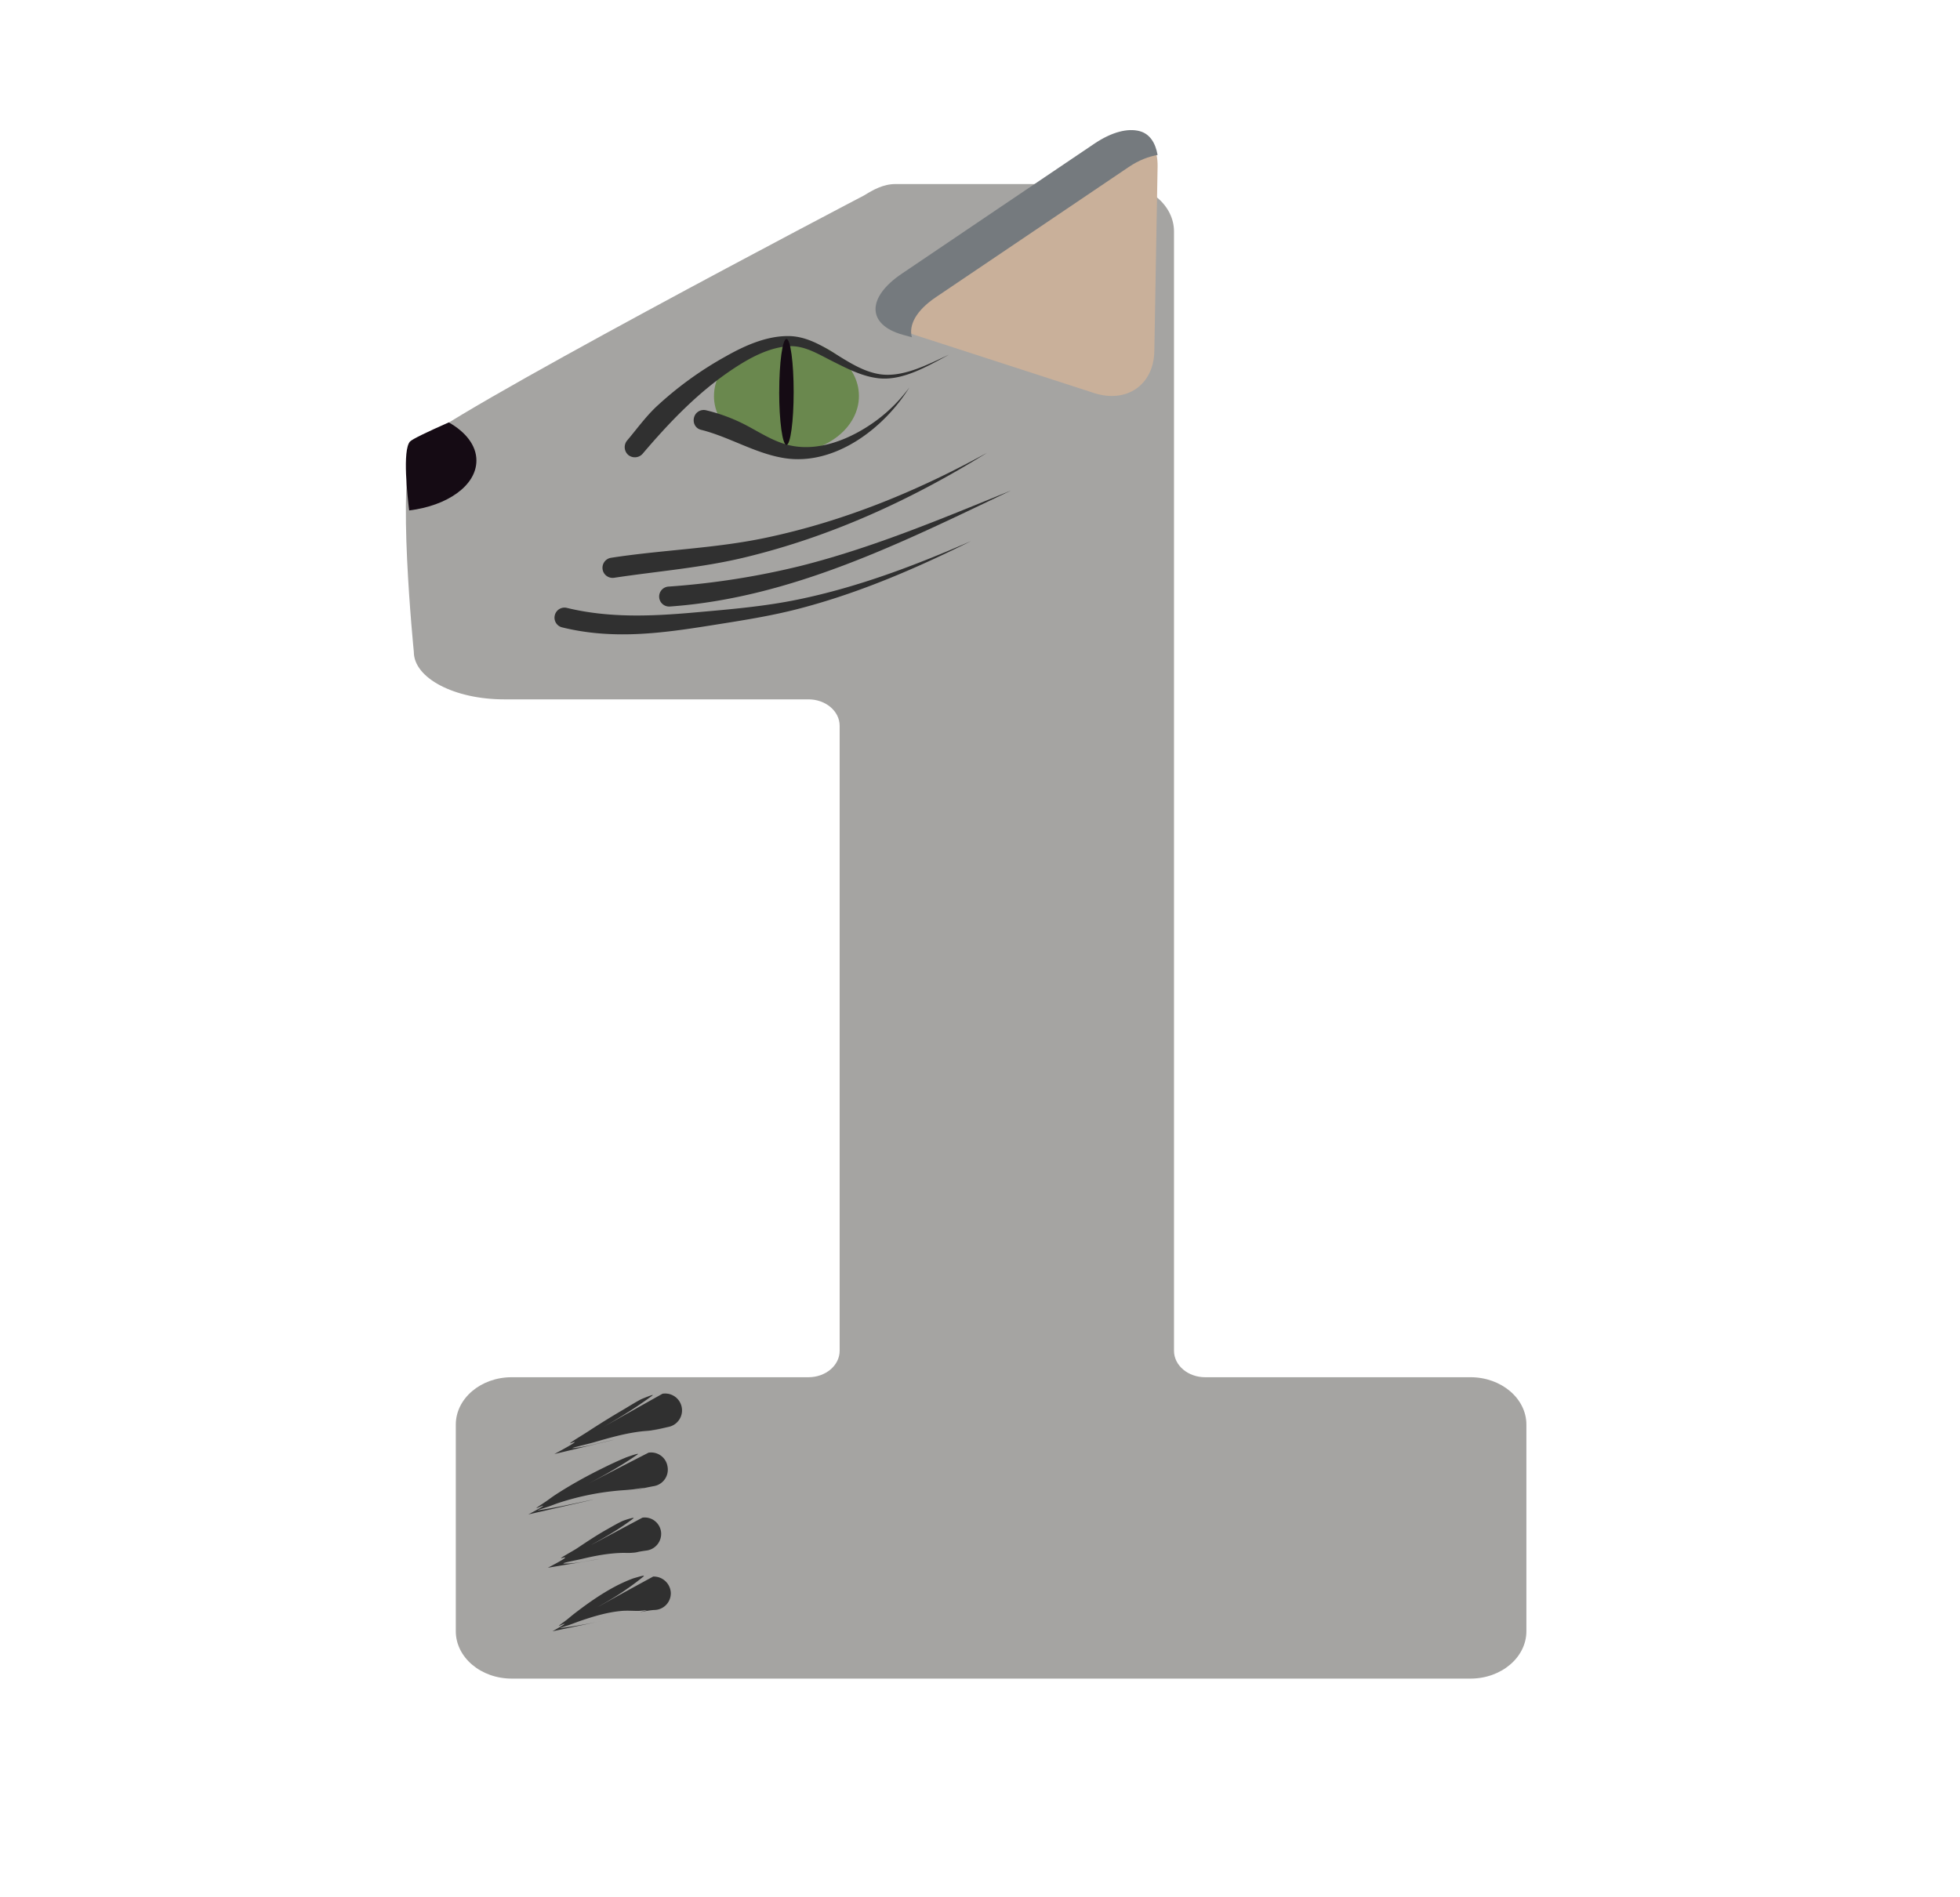 <svg xmlns="http://www.w3.org/2000/svg" width="193.293" height="187.132" viewBox="0 0 51.142 49.512"><g style="clip-rule:evenodd;fill-rule:nonzero;stroke-linecap:round;stroke-linejoin:round"><path fill="#a5a4a2" d="M23.368 4.803c-.32 0-.58.148-.82.296 0 0-11.28 5.9-11.75 6.576-.468.675 0 5.338 0 5.338 0 .684 1.058 1.238 2.357 1.238h7.941c.449 0 .813.309.813.69v16.31c0 .381-.364.69-.813.69h-7.744c-.806 0-1.459.554-1.459 1.238v5.39c0 .683.653 1.237 1.46 1.237h25.016c.805 0 1.459-.554 1.459-1.237v-5.39c0-.684-.654-1.238-1.46-1.238h-6.923c-.448 0-.812-.309-.812-.69V6.042c0-.684-.654-1.238-1.46-1.238z"/><path fill="#150b14" d="M11.71 11.023c-.555.246-.953.436-1.012.5-.202.224-.066 1.43-.022 1.798.99-.121 1.755-.645 1.755-1.303 0-.398-.285-.748-.722-.995"/><path fill="#303030" d="M25.748 11.82c-1.822 1.002-3.735 1.787-5.775 2.216-1.332.28-2.69.313-4.032.521a.264.264 0 0 0-.217.303c.022.143.159.24.302.218 1.144-.173 2.286-.26 3.414-.533 2.254-.545 4.344-1.504 6.308-2.724m-.412 2.3c-1.458.637-2.953 1.204-4.516 1.525-.896.185-1.813.259-2.724.34-1.108.098-2.216.143-3.305-.122a.26.26 0 0 0-.315.194.26.26 0 0 0 .194.315c1.307.321 2.552.16 3.862-.049.787-.125 1.577-.244 2.349-.448 1.552-.407 3.022-1.042 4.455-1.755"/><path fill="#303030" d="M26.377 12.802c-1.79.729-3.581 1.483-5.46 1.96a20.3 20.3 0 0 1-3.474.546.26.26 0 0 0-.243.278.26.26 0 0 0 .279.242c3.178-.225 6.068-1.675 8.898-3.026"/><path fill="#6a884e" d="M18.63 10.334c0-.823.846-1.49 1.89-1.49s1.892.667 1.892 1.49-.847 1.49-1.891 1.49-1.892-.667-1.892-1.49"/><path fill="#303030" d="M20.554 8.77c-.574.002-1.133.256-1.622.533a9.2 9.2 0 0 0-1.829 1.331c-.272.263-.494.571-.738.86a.27.27 0 0 0 .024.375.27.27 0 0 0 .376-.024c.702-.825 1.452-1.612 2.36-2.215.424-.282.922-.557 1.441-.594.414-.028.77.197 1.126.376.389.195.796.412 1.235.46.644.07 1.3-.332 1.84-.618-.537.245-1.21.613-1.828.509-.864-.145-1.49-.996-2.385-.993"/><path fill="#303030" d="M23.726 10.114c-.247.33-.527.614-.86.86-.646.475-1.524.85-2.336.629-.384-.104-.717-.325-1.066-.508a4.5 4.5 0 0 0-1.04-.388.26.26 0 0 0-.316.194c-.034.14.041.28.182.315.74.185 1.408.615 2.167.738 1.324.214 2.615-.783 3.269-1.84"/><path fill="#150b14" d="M20.332 10.228c0-.764.085-1.383.189-1.383s.188.619.188 1.383-.084 1.383-.188 1.383-.19-.62-.19-1.383"/><path fill="#c9b09a" d="m30.162 6.754-.042 2.41c-.016.88-.722 1.37-1.576 1.092l-2.341-.759-2.34-.758c-.855-.278-.843-.991.028-1.594l2.383-1.652 2.383-1.65c.87-.604 1.563-.38 1.548.501z"/><path fill="#757a7e" d="M29.742 3.424c.257.071.406.299.463.62-.23.042-.48.13-.754.315l-2.517 1.7-2.513 1.696c-.526.355-.712.733-.628 1.047l-.237-.066c-.937-.26-.948-.97-.03-1.59l2.517-1.701 2.513-1.696c.46-.31.879-.41 1.186-.325"/><path fill="#303030" d="M17.285 36.373c-1.41.789-1.718.97-1.404.787.391-.228.774-.469 1.138-.738.075-.056-.18.048-.267.084-.095.04-.394.226-.484.279q-.466.272-.92.569c-.148.098-.602.365-.436.302.34-.13-.448.29-.448.29s1.922-.458 1.502-.362c-.33.075-.656.17-.993.206-.176.018.339-.097.508-.146.416-.12.829-.24 1.26-.29.082-.01.171-.012.254-.025.079-.012.307-.068.23-.048-.419.104-.001.006.242-.049a.44.44 0 0 0-.182-.86m-.363 1.538c-1.568.803-2.01 1.042-1.574.812.438-.232.876-.48 1.284-.763.082-.058-.196.04-.29.073a9 9 0 0 0-.558.254c-.446.217-.88.455-1.296.726-.08.053-.161.114-.241.17-.08.055-.32.206-.23.17.454-.19-.23.168-.23.169 0 0 2.092-.474 1.634-.376-.456.098-.907.198-1.368.267-.095.014.176-.065.266-.097s.176-.068.266-.097a7 7 0 0 1 1.66-.327 7 7 0 0 0 .277-.024c.09-.01.354-.059.267-.037-.455.116.006 0 .278-.048a.436.436 0 0 0 .351-.508.433.433 0 0 0-.496-.364m-.157 1.695c-1.231.655-1.51.808-1.235.654.343-.191.68-.392.992-.63.066-.05-.164.022-.241.05-.095.032-.349.18-.437.23-.272.152-.526.322-.786.496-.127.084-.534.299-.388.254.301-.093-.375.254-.375.254s1.644-.275 1.283-.218c-.28.044-.564.112-.847.109-.151-.002.3-.086.448-.12.357-.086.71-.152 1.077-.159.069 0 .137.004.206 0 .065-.003.257-.036.194-.024-.359.069 0-.01.206-.036a.44.44 0 0 0 .387-.484.43.43 0 0 0-.484-.376m.024 1.538c.07-.058-.18.024-.267.048a4 4 0 0 0-.484.218c-.373.2-.718.444-1.053.702-.065.05-.13.107-.194.158-.063.05-.268.19-.193.157.385-.169-.182.145-.182.145l1.332-.278a14 14 0 0 1-1.114.194c-.08.01.154-.057.23-.085l.23-.085c.368-.128.748-.245 1.138-.278.143-.012.293.002.436 0 .066-.002.256-.03.194-.012-.37.102.003-.003.217-.012a.435.435 0 0 0 .424-.448.446.446 0 0 0-.46-.424c-1.316.716-1.671.926-1.307.714a7.5 7.5 0 0 0 1.053-.714"/></g></svg>